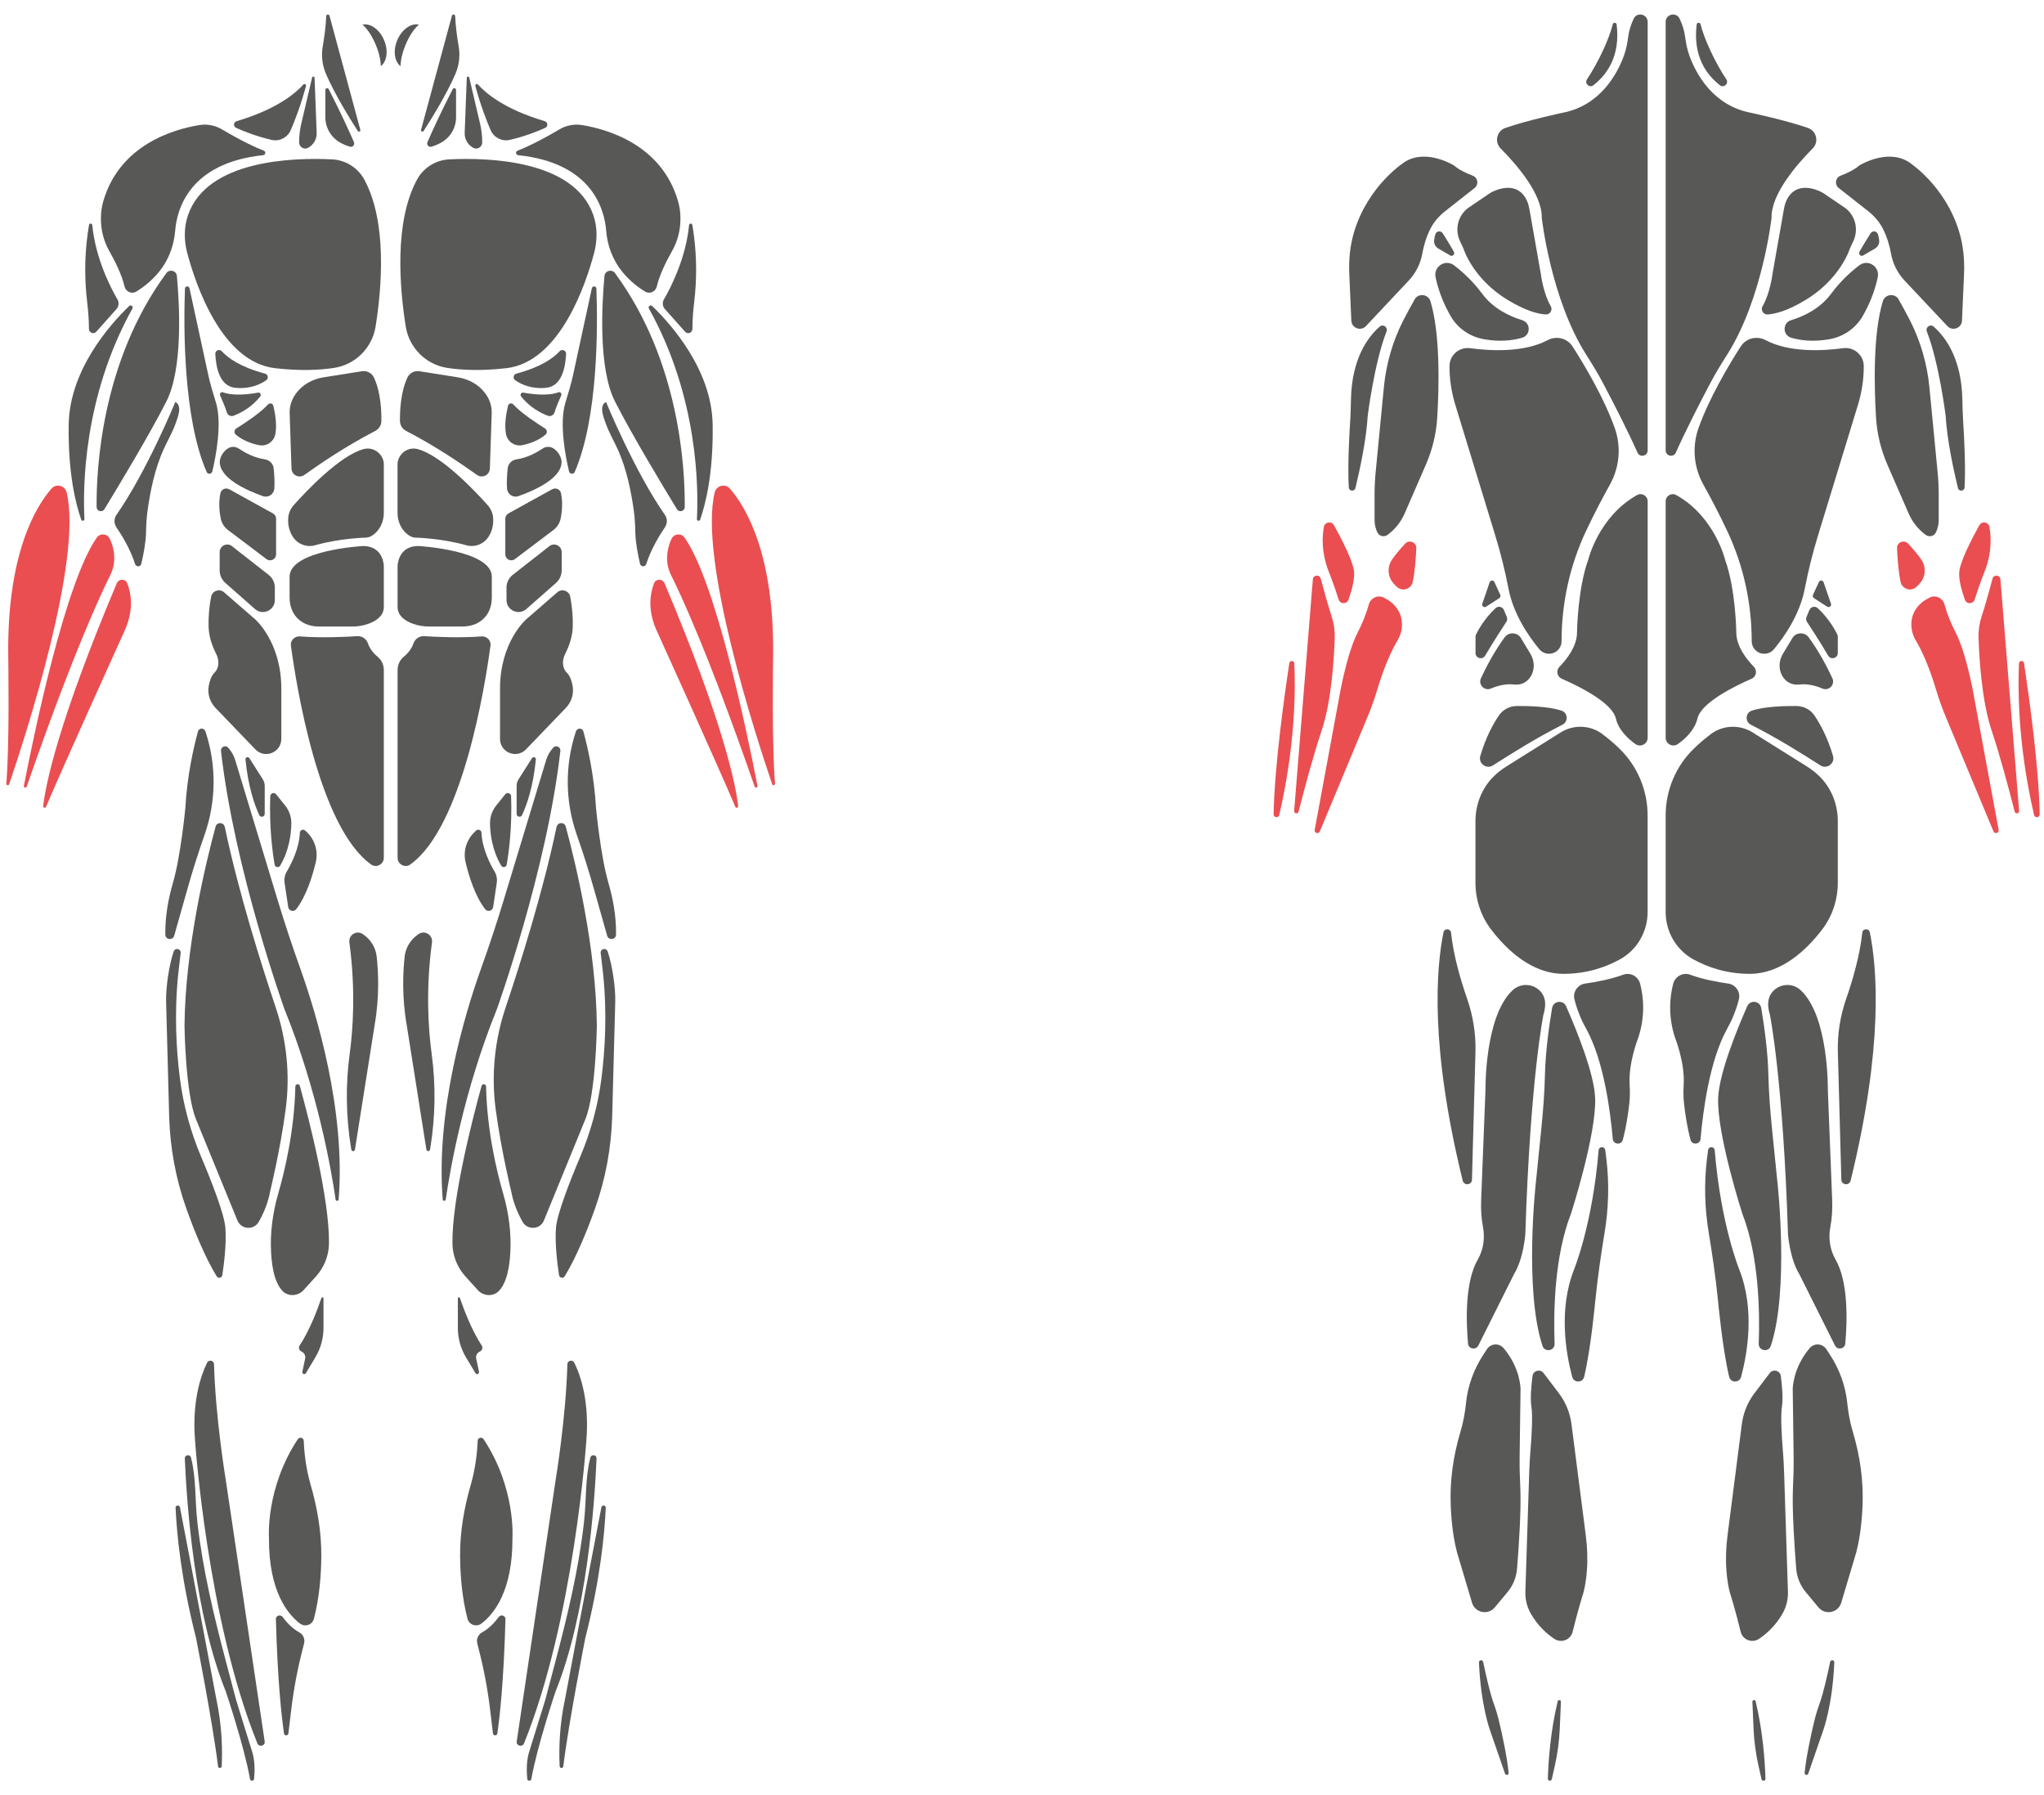 <?xml version="1.0" encoding="UTF-8"?>
<svg id="Laag_1" xmlns="http://www.w3.org/2000/svg" version="1.1" viewBox="0 0 410 360">
  <!-- Generator: Adobe Illustrator 29.6.1, SVG Export Plug-In . SVG Version: 2.1.1 Build 9)  -->
  <defs>
    <style>
      .st0 {
        fill: #ea4e51;
      }

      .st1 {
        fill: #585857;
      }
    </style>
  </defs>
  <g>
    <path class="st1" d="M77.05,8.08c-.91-2.2-2.8-3.51-4.35-3.13.9.72,1.91,2.19,2.68,4.04.67,1.62,1,3.15,1,4.28,1.23-.92,1.55-3.09.67-5.19Z"/>
    <path class="st1" d="M66.09,3.15l6.19,22.89c.08.31-.33.5-.51.23-1.55-2.4-4.6-7.32-6.37-11.42-.76-1.76-.99-3.69-.66-5.57.28-1.59.6-3.81.7-6.05.02-.38.54-.44.64-.08Z"/>
    <path class="st1" d="M65.26,18.02v5.49c0,2.11,1.14,4.06,2.99,5.09.57.32,1.23.61,1.95.82.54.16,1.02-.4.8-.91-.8-1.85-2.54-5.71-5.07-10.64-.17-.32-.66-.21-.66.16Z"/>
    <path class="st1" d="M62.6,15.57l-2.17,9.25c-.29,1.23-.43,2.48-.43,3.74h0c0,.92.98,1.52,1.79,1.09h0c1.11-.59,1.78-1.76,1.73-3.01l-.42-11.03c-.01-.29-.43-.34-.5-.05Z"/>
    <path class="st1" d="M60.85,16.95c-1.55,1.74-5.33,4.97-13.39,7.35-.64.19-.7,1.07-.1,1.34,1.57.71,4.12,1.73,7.15,2.42,1.56.35,3.16-.48,3.8-1.95.83-1.91,2-4.92,3.07-8.86.09-.32-.31-.54-.53-.29Z"/>
    <path class="st1" d="M52.94,30.23c-1.7-.66-4.42-1.92-8.43-4.29-1.36-.8-2.95-1.11-4.51-.86-5.05.82-15.96,3.88-19.27,15.24-.33,1.13-.49,2.31-.49,3.49v.07c0,2.27.57,4.51,1.69,6.48,1.12,1.97,2.49,4.69,3.05,7.09.25,1.06,1.44,1.59,2.37,1.02,1.31-.8,3.03-2.08,4.58-3.99,1.9-2.33,2.97-5.23,3.21-8.22.34-4.22,2.77-13.58,17.65-15.14.48-.05.59-.71.14-.89Z"/>
    <path class="st1" d="M17.86,45.11c-.11.64-.23,1.4-.34,2.28-.55,4.33-.56,8.72-.05,13.06.2,1.68.38,3.71.37,5.51,0,.78.96,1.15,1.48.56l4.05-4.55c.47-.53.55-1.3.19-1.92-1.33-2.28-4.39-8.17-5.05-14.9-.04-.39-.58-.43-.65-.04Z"/>
    <path class="st1" d="M26.56,61.88c.23-.42-.31-.84-.65-.51-3.86,3.73-11.95,12.82-12.13,23.76-.16,9.92,1.48,16.16,2.51,19.08.13.37.67.26.65-.13-.32-6.06-.3-24.4,9.63-42.21Z"/>
    <path class="st1" d="M33.36,54.78c.64-.87,2.02-.52,2.12.56.53,5.73,1.25,18.55-2.1,25.16-3.33,6.57-9.59,16.95-12.43,21.61-.44.73-1.56.42-1.57-.43-.07-7.63.98-29.24,13.98-46.89Z"/>
    <path class="st1" d="M23.34,105.73c1.07,1.57,2.83,4.43,3.76,7.39.2.63,1.11.59,1.25-.06.43-1.86.9-4.31.94-6.17.03-1.58.11-3.16.34-4.73.5-3.45,1.34-8.02,3.26-12.2.68-1.49,1.71-3.28,2.31-4.97.44-1.24,1.45-3.62-.03-4.38,0,0-5.72,13.93-11.81,22.64-.52.75-.52,1.73-.01,2.48Z"/>
    <path class="st0" d="M13.37,98.75c-.34-1.39-2.11-1.84-3.05-.76-3.2,3.68-9.01,13.25-8.66,34.07,0,0,.28,17.04-.39,25.09-.03.35.46.45.57.12,3.35-9.85,14.77-45.07,11.53-58.52Z"/>
    <path class="st0" d="M22.02,108.04c.57,1.2,1.08,2.91.84,4.91-.11.91-.43,1.78-.84,2.6-1.56,3.1-7.29,15.19-16.66,42.19-.12.35-.64.22-.57-.14,2.11-10.88,8.36-40.87,14.62-49.78.66-.95,2.12-.82,2.61.23Z"/>
    <path class="st0" d="M23.45,116.95c.39-.92,1.71-.92,2.07,0,.78,1.98,1.37,5.26-.46,9.4,0,0-12.64,27.87-15.83,35.46-.13.32-.6.19-.57-.15.5-4.3,2.96-16.72,14.78-44.72Z"/>
    <path class="st1" d="M66.61,31.96c-7.71-.38-25.03.07-28.89,11.16-.84,2.43-.83,5.07-.18,7.55,1.64,6.21,6.84,21.93,17.64,23.17,5,.57,8.91.39,11.84-.06,4.28-.66,7.64-4.02,8.32-8.29,1.22-7.64,2.38-20.91-2.26-29.47-1.3-2.4-3.76-3.93-6.48-4.06Z"/>
    <path class="st1" d="M76.5,84.44c.03-2-.12-5.77-1.49-8.72-.42-.92-1.43-1.43-2.43-1.27l-7.69,1.22c-2.16.34-4.17,1.43-5.47,3.18-.78,1.04-1.36,2.37-1.32,4l.37,11.11c.04,1.31,1.53,2.05,2.59,1.28,3-2.15,8.36-5.8,14.19-8.81.75-.39,1.24-1.15,1.25-2Z"/>
    <path class="st1" d="M76.99,93.22v9.61c0,1.53-.57,3.03-1.69,4.07-.53.49-1.16.88-1.87.92,0,0-5.16.09-10.23,1.53-1.69.48-3.51-.22-4.46-1.7-.61-.95-1.06-2.22-.92-3.86.08-.93.48-1.79,1.09-2.48,2.33-2.62,9.22-9.97,14.05-11.25,2.04-.54,4.04,1.05,4.04,3.16Z"/>
    <path class="st1" d="M58.1,119.95c0,1.35.41,2.7,1.28,3.73.87,1.03,2.31,1.97,4.66,1.97h6.53c1.14,0,2.28-.16,3.35-.56,1.46-.53,3.07-1.54,3.07-3.37v-8.16s0-4.06-4.16-4.06c0,0-14.74.81-14.74,6.16v4.28Z"/>
    <path class="st1" d="M58.36,129.51c1.07,7.95,5.57,36.39,16.1,43.87,1.06.75,2.53-.05,2.53-1.36v-37.64c0-1.01-.43-2-1.21-2.64-.71-.58-1.55-1.48-1.97-2.7-.32-.93-1.22-1.53-2.2-1.46-2.52.17-7.11.37-11.46.05-1.07-.08-1.94.82-1.8,1.88Z"/>
    <path class="st1" d="M37.1,57.89c-.28,7.63-.37,25.92,4.35,36.76.23.53,1.01.45,1.14-.11.72-3.04,1.99-9.61.73-13.78-.55-1.82-1.12-3.64-1.53-5.5l-3.78-17.45c-.12-.53-.9-.47-.92.08Z"/>
    <path class="st1" d="M44.48,70.43c1.25,1.38,3.75,3.18,8.68,4.5.61.16.76.96.25,1.32-1.18.82-3.26,1.82-6.24,1.52-3.14-.32-3.86-4.14-3.98-6.8-.03-.7.82-1.04,1.29-.53Z"/>
    <path class="st1" d="M44.15,79.29c.45,1.01,1.04,2.39,1.35,3.41.18.58.79.89,1.36.67,1.34-.51,3.6-1.64,5.35-3.88.26-.34-.03-.83-.45-.75-1.7.31-4.92.73-7.01-.06-.39-.15-.76.23-.59.61Z"/>
    <path class="st1" d="M47.41,85.92c1.54-.96,4.81-3.09,6.34-4.8.34-.38.96-.24,1.08.26.35,1.45.77,3.84.39,5.72-.31,1.52-1.78,2.49-3.3,2.17-1.34-.28-3.17-.87-4.62-2.11-.39-.34-.33-.97.11-1.24Z"/>
    <path class="st1" d="M47.88,89.95c1.08.73,3.07,1.87,5.2,2.16.95.13,1.71.85,1.81,1.81.13,1.14.23,2.66.14,4.04-.08,1.15-1.2,1.92-2.29,1.54-3.12-1.1-8.96-3.63-8.64-7.12,0,0,.16-1.48,1.6-2.44.66-.44,1.52-.43,2.17.01Z"/>
    <path class="st1" d="M45.97,98.11l8.79,4.86c.38.21.62.61.62,1.05v7.15c0,.99-1.13,1.55-1.92.96l-7.73-5.84c-.75-.57-1.27-1.39-1.46-2.32-.25-1.25-.46-3.14-.06-5.06.17-.78,1.05-1.18,1.75-.79Z"/>
    <path class="st1" d="M46.53,109.53l7.36,5.76c.78.61,1.24,1.55,1.24,2.54v2.51c0,2.06-2.43,3.16-3.98,1.8l-5.94-5.23c-.73-.64-1.15-1.57-1.15-2.54v-3.63c0-1.28,1.47-2,2.48-1.21Z"/>
    <path class="st1" d="M42.35,119.66c.24-1.19,1.68-1.68,2.59-.88l6.26,5.44s5.23,4.51,5.23,13.9v10.06c0,2.73-3.32,4.07-5.21,2.1l-8-8.32c-1.12-1.16-1.63-2.79-1.35-4.38.17-1,.51-2.03,1.14-2.66,1.06-1.06.94-2.63.34-3.81-.87-1.72-1.47-3.57-1.51-5.5-.04-1.66.07-3.7.52-5.95Z"/>
    <path class="st1" d="M41.19,146.66c-.24-.73-1.28-.71-1.48.03-.84,3.07-2.17,8.79-2.53,15.31,0,0-.9,9.57-2.47,14.98-.98,3.35-1.58,6.81-1.55,10.3,0,.05,0,.11,0,.16.02,1.03,1.5,1.21,1.78.22l2.6-9.19c1.04-3.69,2.19-7.34,3.46-10.96.02-.06.04-.13.07-.19,2.29-6.61,2.37-13.79.2-20.44l-.07-.22Z"/>
    <path class="st1" d="M72.82,187.36l.19.14c1.42,1.02,2.36,2.6,2.55,4.34.33,2.99.59,8.06-.42,13.77l-3.94,24.93c-.07.42-.66.42-.73,0-.02-.13-.04-.27-.07-.41-1.01-6.23-1.1-12.58-.25-18.84.62-4.57,1.24-12.61-.07-22.3-.2-1.51,1.49-2.53,2.72-1.64Z"/>
    <path class="st1" d="M50.01,152.03l2.7,4.25c.26.4.39.87.39,1.35v5.59c0,.61-.83.8-1.09.25-.95-2.04-2.24-5.7-2.77-11.17-.04-.43.53-.63.76-.27Z"/>
    <path class="st1" d="M55.39,159.3l1.79,2.22c.83,1.03,1.28,2.32,1.26,3.64-.04,2.11-.44,5.41-2.25,8.45-.28.47-1,.33-1.1-.21-.41-2.36-1.11-7.44-.88-13.71.02-.61.79-.88,1.18-.4Z"/>
    <path class="st1" d="M61.25,166.58c.13.13.27.27.41.41,1.55,1.55,2.19,3.8,1.68,5.93-.68,2.85-1.91,6.8-3.93,9.42-.48.62-1.48.34-1.6-.44l-.73-4.88c-.11-.76.03-1.53.42-2.19.9-1.51,2.51-4.62,2.65-7.83.02-.55.69-.81,1.08-.42Z"/>
    <path class="st1" d="M45.8,149.99l.22.26c.52.63.91,1.37,1.15,2.15l8.55,28.19c1.41,4.66,2.95,9.28,4.59,13.86,3.15,8.84,9.04,28.21,7.62,46.09-.03.36-.56.39-.61.02-.88-6.09-3.64-21.86-10.26-38.18,0,0-10.04-27.9-12.73-51.78-.09-.83.95-1.27,1.47-.63Z"/>
    <path class="st1" d="M45.07,165.82c-.2-.97-1.56-1.01-1.82-.06-2,7.38-6.11,24.4-6.24,40.03,0,0,.18,13.55,2.32,18.71l8.29,20.25c.75,1.84,3.29,2.02,4.28.29.93-1.64,1.86-3.73,2.28-6.1,0,0,2.03-8.2,3.14-16.61.9-6.84.17-13.8-2.03-20.34-2.82-8.4-7.46-23.04-10.2-36.18Z"/>
    <path class="st1" d="M34.84,190.8h0c-.92,2.7-1.6,7.25-1.52,10.11l.61,22.87c.17,6.36,1.33,12.66,3.47,18.66,1.61,4.51,3.71,9.65,6.06,13.52.3.49,1.04.34,1.13-.23.34-2.2.86-6.28.62-9.49-.22-2.81-2.83-9.45-4.85-14.22-2.13-5.03-3.58-10.31-4.27-15.72-.72-5.64-1.17-13.09-.33-21.03l.48-4.15c.1-.86-1.12-1.13-1.39-.31Z"/>
    <path class="st1" d="M60.15,217.79c1.89,6.87,5.93,22.65,5.84,31.54-.02,2.48-.97,4.86-2.64,6.69l-2.46,2.71c-1.14,1.25-3.13,1.35-4.28.11-.52-.56-1.01-1.38-1.41-2.59-.48-1.45-.72-3.23-.82-5-.23-4.02.32-8.05,1.44-11.92,1.3-4.49,3.24-12.63,3.42-21.42.01-.54.78-.64.92-.12Z"/>
    <path class="st1" d="M64.9,260.4c0-.25-.35-.31-.43-.08-.72,2.12-2.28,6.33-4.37,9.53-.28.42-.09.99.37,1.19h0c.55.24.86.83.74,1.42-.14.66-.34,1.6-.56,2.64-.09.43.49.66.71.28l1.9-3.18c1.07-1.78,1.63-3.81,1.63-5.89v-5.93Z"/>
    <path class="st1" d="M60.92,288.95c.09,2.03.39,5.36,1.36,8.71,1.37,4.71,2.21,9.57,2.17,14.47-.03,3.87-.39,8.33-1.49,12.52-.32,1.21-1.78,1.71-2.78.95-2.5-1.89-6.29-6.52-6.23-17.16,0,0-.72-9.99,5.79-19.82.35-.52,1.17-.3,1.19.33Z"/>
    <path class="st1" d="M56.68,324.26c.78,1.08,1.9,2.3,3.36,3.11.79.44,1.18,1.36.95,2.24-.07.25-.14.53-.21.82-1.06,4.06-1.85,8.19-2.35,12.36l-.58,4.83c-.06.52-.81.53-.88.02-.52-3.57-1.29-10.66-1.63-22.91-.02-.73.91-1.05,1.34-.45Z"/>
    <path class="st1" d="M42.93,273.59c-.02-.78-1.06-.99-1.4-.29-1.33,2.74-3.07,7.97-2.38,15.9,0,0,2.44,35.67,12.48,60.43.34.84,1.6.5,1.46-.4l-7.82-52.54s-2.04-12.23-2.34-23.09Z"/>
    <path class="st1" d="M38.31,292.32c-.18-.74-1.28-.59-1.24.17.38,9.09,1.93,31.17,8.2,46.67,0,0,3.7,10.94,4.88,17.62.08.47.77.45.82-.03.16-1.69.17-3.86-.47-5.7l-3.15-10.16-1.99-7.53c-2.43-9.19-4.67-18.47-5.75-27.91-.57-5.03-.2-8.75-1.29-13.12Z"/>
    <path class="st1" d="M36.1,302.29c-.1-.54-.9-.45-.88.1.24,5.24,1.12,14.44,4.1,26.07,0,0,3.36,17.05,4.42,25.78.05.44.7.42.73-.03.16-3.23.09-8.12-1.11-13.63,0,0-5.03-26.8-7.26-38.29Z"/>
    <path class="st1" d="M79.68,8.08c.91-2.2,2.8-3.51,4.35-3.13-.9.72-1.91,2.19-2.68,4.04-.67,1.62-1,3.15-1,4.28-1.23-.92-1.55-3.09-.67-5.19Z"/>
    <path class="st1" d="M90.65,3.15l-6.19,22.89c-.08.31.33.5.51.23,1.55-2.4,4.6-7.32,6.37-11.42.76-1.76.99-3.69.66-5.57-.28-1.59-.6-3.81-.7-6.05-.02-.38-.55-.44-.64-.08Z"/>
    <path class="st1" d="M91.48,18.02v5.49c0,2.11-1.14,4.06-2.99,5.09-.57.32-1.23.61-1.95.82-.54.16-1.02-.4-.8-.91.8-1.85,2.54-5.71,5.07-10.64.17-.32.66-.21.66.16Z"/>
    <path class="st1" d="M94.13,15.57l2.17,9.25c.29,1.23.43,2.48.43,3.74h0c0,.92-.98,1.52-1.79,1.09h0c-1.11-.59-1.78-1.76-1.73-3.01l.42-11.03c.01-.29.43-.34.5-.05Z"/>
    <path class="st1" d="M95.88,16.95c1.55,1.74,5.33,4.97,13.39,7.35.64.19.7,1.07.1,1.34-1.57.71-4.12,1.73-7.15,2.42-1.56.35-3.16-.48-3.8-1.95-.83-1.91-2-4.92-3.07-8.86-.09-.32.31-.54.53-.29Z"/>
    <path class="st1" d="M103.79,30.23c1.7-.66,4.42-1.92,8.43-4.29,1.36-.8,2.95-1.11,4.51-.86,5.05.82,15.96,3.88,19.27,15.24.33,1.13.49,2.31.49,3.49v.07c0,2.27-.57,4.51-1.69,6.48-1.12,1.97-2.49,4.69-3.05,7.09-.25,1.06-1.44,1.59-2.37,1.02-1.31-.8-3.03-2.08-4.58-3.99-1.9-2.33-2.97-5.23-3.21-8.22-.34-4.22-2.77-13.58-17.65-15.14-.48-.05-.59-.71-.14-.89Z"/>
    <path class="st1" d="M138.87,45.11c.11.64.23,1.4.34,2.28.55,4.33.56,8.72.05,13.06-.2,1.68-.38,3.71-.37,5.51,0,.78-.96,1.15-1.48.56l-4.05-4.55c-.47-.53-.55-1.3-.19-1.92,1.33-2.28,4.39-8.17,5.05-14.9.04-.39.58-.43.65-.04Z"/>
    <path class="st1" d="M130.17,61.88c-.23-.42.31-.84.65-.51,3.86,3.73,11.95,12.82,12.13,23.76.16,9.92-1.48,16.16-2.51,19.08-.13.37-.67.26-.65-.13.32-6.06.3-24.4-9.63-42.21Z"/>
    <path class="st1" d="M123.37,54.78c-.64-.87-2.02-.52-2.12.56-.53,5.73-1.25,18.55,2.1,25.16,3.33,6.57,9.59,16.95,12.43,21.61.44.73,1.56.42,1.57-.43.07-7.63-.98-29.24-13.98-46.89Z"/>
    <path class="st1" d="M133.39,105.73c-1.07,1.57-2.83,4.43-3.76,7.39-.2.63-1.11.59-1.25-.06-.43-1.86-.9-4.31-.94-6.17-.03-1.58-.11-3.16-.34-4.73-.5-3.45-1.34-8.02-3.26-12.2-.68-1.49-1.71-3.28-2.31-4.97-.44-1.24-1.45-3.62.03-4.38,0,0,5.72,13.93,11.81,22.64.52.75.52,1.73.01,2.48Z"/>
    <path class="st0" d="M143.36,98.75c.34-1.39,2.11-1.84,3.05-.76,3.2,3.68,9.01,13.25,8.66,34.07,0,0-.28,17.04.39,25.09.03.35-.46.45-.57.12-3.35-9.85-14.77-45.07-11.53-58.52Z"/>
    <path class="st0" d="M134.71,108.04c-.57,1.2-1.08,2.91-.84,4.91.11.91.43,1.78.84,2.6,1.56,3.1,7.29,15.19,16.66,42.19.12.35.64.22.57-.14-2.11-10.88-8.36-40.87-14.62-49.78-.66-.95-2.12-.82-2.61.23Z"/>
    <path class="st0" d="M133.28,116.95c-.39-.92-1.71-.92-2.07,0-.78,1.98-1.37,5.26.46,9.4,0,0,12.64,27.87,15.83,35.46.13.32.6.19.57-.15-.5-4.3-2.96-16.72-14.78-44.72Z"/>
    <path class="st1" d="M90.12,31.96c7.71-.38,25.03.07,28.89,11.16.84,2.43.83,5.07.18,7.55-1.64,6.21-6.84,21.93-17.64,23.17-5,.57-8.91.39-11.84-.06-4.28-.66-7.64-4.02-8.32-8.29-1.22-7.64-2.38-20.91,2.26-29.47,1.3-2.4,3.76-3.93,6.48-4.06Z"/>
    <path class="st1" d="M80.23,84.44c-.03-2,.12-5.77,1.49-8.72.42-.92,1.43-1.43,2.43-1.27l7.69,1.22c2.16.34,4.17,1.43,5.47,3.18.78,1.04,1.36,2.37,1.32,4l-.37,11.11c-.04,1.31-1.53,2.05-2.59,1.28-3-2.15-8.36-5.8-14.19-8.81-.75-.39-1.24-1.15-1.25-2Z"/>
    <path class="st1" d="M79.74,93.22v9.61c0,1.53.57,3.03,1.69,4.07.53.49,1.16.88,1.87.92,0,0,5.16.09,10.23,1.53,1.69.48,3.51-.22,4.46-1.7.61-.95,1.06-2.22.92-3.86-.08-.93-.48-1.79-1.09-2.48-2.33-2.62-9.22-9.97-14.05-11.25-2.04-.54-4.04,1.05-4.04,3.16Z"/>
    <path class="st1" d="M98.64,119.95c0,1.35-.41,2.7-1.28,3.73-.87,1.03-2.31,1.97-4.66,1.97h-6.53c-1.14,0-2.28-.16-3.35-.56-1.46-.53-3.07-1.54-3.07-3.37v-8.16s0-4.06,4.16-4.06c0,0,14.74.81,14.74,6.16v4.28Z"/>
    <path class="st1" d="M98.38,129.51c-1.07,7.95-5.57,36.39-16.1,43.87-1.06.75-2.53-.05-2.53-1.36v-37.64c0-1.01.43-2,1.21-2.64.71-.58,1.55-1.48,1.97-2.7.32-.93,1.22-1.53,2.2-1.46,2.52.17,7.11.37,11.46.05,1.07-.08,1.94.82,1.8,1.88Z"/>
    <path class="st1" d="M119.63,57.89c.28,7.63.37,25.92-4.35,36.76-.23.53-1.01.45-1.14-.11-.72-3.04-1.99-9.61-.73-13.78.55-1.82,1.12-3.64,1.53-5.5l3.78-17.45c.12-.53.9-.47.92.08Z"/>
    <path class="st1" d="M112.26,70.43c-1.25,1.38-3.75,3.18-8.68,4.5-.61.16-.76.96-.25,1.32,1.18.82,3.26,1.82,6.24,1.52,3.14-.32,3.86-4.14,3.98-6.8.03-.7-.82-1.04-1.29-.53Z"/>
    <path class="st1" d="M112.58,79.29c-.45,1.01-1.04,2.39-1.35,3.41-.18.58-.79.89-1.36.67-1.34-.51-3.6-1.64-5.35-3.88-.26-.34.04-.83.45-.75,1.7.31,4.92.73,7.01-.06.39-.15.76.23.59.61Z"/>
    <path class="st1" d="M109.32,85.92c-1.54-.96-4.81-3.09-6.34-4.8-.34-.38-.96-.24-1.08.26-.35,1.45-.77,3.84-.39,5.72.31,1.52,1.78,2.49,3.3,2.17,1.34-.28,3.17-.87,4.62-2.11.39-.34.33-.97-.11-1.24Z"/>
    <path class="st1" d="M108.85,89.95c-1.08.73-3.07,1.87-5.2,2.16-.95.13-1.71.85-1.81,1.81-.13,1.14-.23,2.66-.14,4.04.08,1.15,1.2,1.92,2.29,1.54,3.12-1.1,8.96-3.63,8.64-7.12,0,0-.16-1.48-1.6-2.44-.66-.44-1.52-.43-2.17.01Z"/>
    <path class="st1" d="M110.77,98.11l-8.79,4.86c-.38.21-.62.61-.62,1.05v7.15c0,.99,1.13,1.55,1.92.96l7.73-5.84c.75-.57,1.27-1.39,1.46-2.32.25-1.25.46-3.14.06-5.06-.17-.78-1.05-1.18-1.75-.79Z"/>
    <path class="st1" d="M110.2,109.53l-7.36,5.76c-.78.61-1.24,1.55-1.24,2.54v2.51c0,2.06,2.43,3.16,3.98,1.8l5.94-5.23c.73-.64,1.15-1.57,1.15-2.54v-3.63c0-1.28-1.47-2-2.48-1.21Z"/>
    <path class="st1" d="M114.38,119.66c-.24-1.19-1.68-1.68-2.59-.88l-6.26,5.44s-5.23,4.51-5.23,13.9v10.06c0,2.73,3.32,4.07,5.21,2.1l8-8.32c1.12-1.16,1.63-2.79,1.35-4.38-.17-1-.51-2.03-1.14-2.66-1.06-1.06-.94-2.63-.34-3.81.87-1.72,1.47-3.57,1.51-5.5.04-1.66-.07-3.7-.52-5.95Z"/>
    <path class="st1" d="M115.54,146.66c.24-.73,1.28-.71,1.48.03.84,3.07,2.17,8.79,2.53,15.31,0,0,.9,9.57,2.47,14.98.98,3.35,1.58,6.81,1.55,10.3,0,.05,0,.11,0,.16-.02,1.03-1.5,1.21-1.78.22l-2.6-9.19c-1.04-3.69-2.19-7.34-3.46-10.96-.02-.06-.04-.13-.07-.19-2.29-6.61-2.37-13.79-.2-20.44l.07-.22Z"/>
    <path class="st1" d="M83.91,187.36l-.19.14c-1.42,1.02-2.36,2.6-2.55,4.34-.33,2.99-.59,8.06.42,13.77l3.94,24.93c.07.42.66.42.73,0,.02-.13.04-.27.07-.41,1.01-6.23,1.1-12.58.25-18.84-.62-4.57-1.24-12.61.07-22.3.2-1.51-1.49-2.53-2.72-1.64Z"/>
    <path class="st1" d="M106.72,152.03l-2.7,4.25c-.26.4-.39.87-.39,1.35v5.59c0,.61.83.8,1.09.25.95-2.04,2.24-5.7,2.77-11.17.04-.43-.53-.63-.76-.27Z"/>
    <path class="st1" d="M101.34,159.3l-1.79,2.22c-.83,1.03-1.28,2.32-1.26,3.64.04,2.11.44,5.41,2.25,8.45.28.47,1,.33,1.1-.21.41-2.36,1.11-7.44.88-13.71-.02-.61-.79-.88-1.18-.4Z"/>
    <path class="st1" d="M95.48,166.58c-.13.13-.27.27-.41.41-1.55,1.55-2.19,3.8-1.68,5.93.68,2.85,1.91,6.8,3.93,9.42.48.62,1.48.34,1.6-.44l.73-4.88c.11-.76-.03-1.53-.42-2.19-.9-1.51-2.51-4.62-2.65-7.83-.02-.55-.69-.81-1.08-.42Z"/>
    <path class="st1" d="M110.93,149.99l-.22.26c-.52.63-.91,1.37-1.15,2.15l-8.55,28.19c-1.41,4.66-2.95,9.28-4.59,13.86-3.15,8.84-9.04,28.21-7.62,46.09.03.36.56.39.61.02.88-6.09,3.64-21.86,10.26-38.18,0,0,10.04-27.9,12.73-51.78.09-.83-.95-1.27-1.47-.63Z"/>
    <path class="st1" d="M111.66,165.82c.2-.97,1.56-1.01,1.82-.06,2,7.38,6.11,24.4,6.24,40.03,0,0-.18,13.55-2.32,18.71l-8.29,20.25c-.75,1.84-3.29,2.02-4.28.29-.93-1.64-1.86-3.73-2.28-6.1,0,0-2.03-8.2-3.14-16.61-.9-6.84-.17-13.8,2.03-20.34,2.82-8.4,7.46-23.04,10.2-36.18Z"/>
    <path class="st1" d="M121.89,190.8h0c.92,2.7,1.6,7.25,1.52,10.11l-.61,22.87c-.17,6.36-1.33,12.66-3.47,18.66-1.61,4.51-3.71,9.65-6.06,13.52-.3.49-1.04.34-1.13-.23-.34-2.2-.86-6.28-.62-9.49.22-2.81,2.83-9.45,4.85-14.22,2.13-5.03,3.58-10.31,4.27-15.72.72-5.64,1.17-13.09.33-21.03l-.48-4.15c-.1-.86,1.12-1.13,1.39-.31Z"/>
    <path class="st1" d="M96.59,217.79c-1.89,6.87-5.93,22.65-5.84,31.54.02,2.48.97,4.86,2.64,6.69l2.46,2.71c1.14,1.25,3.13,1.35,4.28.11.52-.56,1.01-1.38,1.41-2.59.48-1.45.72-3.23.82-5,.23-4.02-.32-8.05-1.44-11.92-1.3-4.49-3.24-12.63-3.42-21.42-.01-.54-.78-.64-.92-.12Z"/>
    <path class="st1" d="M91.83,260.4c0-.25.35-.31.43-.08.72,2.12,2.28,6.33,4.37,9.53.28.42.09.99-.37,1.19h0c-.55.24-.86.83-.74,1.42.14.66.34,1.6.56,2.64.09.43-.49.66-.71.28l-1.9-3.18c-1.07-1.78-1.63-3.81-1.63-5.89v-5.93Z"/>
    <path class="st1" d="M95.82,288.95c-.09,2.03-.39,5.36-1.36,8.71-1.37,4.71-2.21,9.57-2.17,14.47.03,3.87.39,8.33,1.49,12.52.32,1.21,1.78,1.71,2.78.95,2.5-1.89,6.29-6.52,6.23-17.16,0,0,.72-9.99-5.79-19.82-.35-.52-1.17-.3-1.19.33Z"/>
    <path class="st1" d="M100.05,324.26c-.78,1.08-1.9,2.3-3.36,3.11-.79.44-1.18,1.36-.95,2.24.07.25.14.53.21.82,1.06,4.06,1.85,8.19,2.35,12.36l.58,4.83c.06.52.81.53.88.02.52-3.57,1.29-10.66,1.63-22.91.02-.73-.91-1.05-1.34-.45Z"/>
    <path class="st1" d="M113.81,273.59c.02-.78,1.06-.99,1.4-.29,1.33,2.74,3.07,7.97,2.38,15.9,0,0-2.44,35.67-12.48,60.43-.34.84-1.6.5-1.46-.4l7.82-52.54s2.04-12.23,2.34-23.09Z"/>
    <path class="st1" d="M118.42,292.32c.18-.74,1.28-.59,1.24.17-.38,9.09-1.93,31.17-8.2,46.67,0,0-3.7,10.94-4.88,17.62-.08.47-.77.45-.82-.03-.16-1.69-.17-3.86.47-5.7l3.15-10.16,1.99-7.53c2.43-9.19,4.67-18.47,5.75-27.91.57-5.03.2-8.75,1.29-13.12Z"/>
    <path class="st1" d="M120.63,302.29c.1-.54.9-.45.88.1-.24,5.24-1.12,14.44-4.1,26.07,0,0-3.36,17.05-4.42,25.78-.05.44-.7.42-.73-.03-.16-3.23-.09-8.12,1.11-13.63,0,0,5.03-26.8,7.26-38.29Z"/>
  </g>
  <g>
    <path class="st1" d="M297.5,333.27c.58,2.77,1.36,6.18,2.01,8.03.46,1.28.87,2.57,1.18,3.9.67,2.82,1.63,7.21,1.92,10.34.04.44-.57.57-.72.16l-3.02-8.72s-1.85-5.04-2.21-13.59c-.02-.51.72-.61.82-.11Z"/>
    <path class="st1" d="M313.1,341.29l-.23,5.41c-.11,2.48-.44,4.95-.98,7.37l-.62,2.74c-.11.47-.8.39-.79-.1.11-3.64.53-9.52,1.97-15.51.09-.39.67-.31.65.09Z"/>
    <path class="st1" d="M309.64,275.39l3.03,3.99c1.38,1.82,2.26,3.96,2.55,6.22l2.86,22.24c.31,2.38.41,4.78.23,7.16-.13,1.77-.42,3.72-1,5.38,0,0-.95,3.15-1.86,6.88-.4,1.62-2.29,2.33-3.68,1.4-1.49-.99-3.26-2.57-4.68-5-.78-1.35-1.17-2.89-1.12-4.44.16-4.99.59-18.17.77-23.89.05-1.61.15-3.21.28-4.82.2-2.5.46-6.57.15-8.49-.25-1.57-.02-4.08.23-6.06.14-1.11,1.55-1.48,2.23-.59Z"/>
    <path class="st1" d="M298.26,270.58l-.7,1.06c-1.92,2.93-3.15,6.27-3.5,9.76-.17,1.68-.5,3.71-1.15,5.88-1.43,4.78-2.12,9.75-1.91,14.73.15,3.55.6,7.43,1.66,10.66l2.61,8.75c.6,2.02,3.21,2.56,4.56.94l2.55-3.06c1.11-1.33,1.78-2.97,1.92-4.7.33-4.06.87-11.8.65-16.35-.1-2.05-.16-4.1-.13-6.16l.18-13.52s.02-4.17-3.39-8.2c-.9-1.07-2.58-.97-3.35.2Z"/>
    <path class="st1" d="M289.55,186.96c-1.48,7.23-2.76,22.9,3.85,49.81.26,1.07,1.83.91,1.86-.19l.7-25.62c.1-3.65-.49-7.27-1.69-10.72-1.23-3.53-2.71-8.5-3.21-13.19-.09-.87-1.33-.94-1.51-.08Z"/>
    <path class="st1" d="M294.47,269.44c-.41-4.6-.62-12.4,1.96-16.86,1.12-1.94,1.45-4.24,1.05-6.44,0-.04-.01-.07-.02-.11-.33-1.77-.43-3.58-.36-5.38l.87-22.13s-.21-14.7,5.45-19.94c2.47-2.29,6.57-.59,6.52,2.78,0,.64-.11,1.35-.35,2.13,0,0-2.65,13.01-3.63,44.05,0,0-.35,4.84-2.25,7.95l-7.17,14.34c-.5.99-1.98.71-2.08-.39Z"/>
    <path class="st1" d="M311.33,202.16c-.61,3.62-1.33,8.79-1.43,13.3-.09,3.74-.38,7.47-.76,11.19l-1.1,10.84s-2.33,21.3,1.37,32.43c.45,1.36,2.47.99,2.42-.44-.24-6.5-.03-17.6,3.29-26.08,0,0,5.18-16.07,4.84-23.32-.23-4.83-3.59-13.21-5.82-18.28-.59-1.35-2.57-1.09-2.81.36Z"/>
    <path class="st1" d="M317.97,197.25c2.07-.3,5.15-.85,7.6-1.77,1.45-.54,3.03.31,3.42,1.81.65,2.51,1.1,6.4-.39,10.87,0,0-1.96,4.9-1.72,9.28.07,1.26.09,2.52-.05,3.77-.22,1.97-.63,4.87-1.32,7.38-.3,1.11-1.92.95-2.01-.19-.49-5.66-1.81-15.64-5.27-21.97-.42-.78-.84-1.55-1.18-2.37-.42-1.01-.95-2.38-1.25-3.7-.34-1.47.69-2.91,2.19-3.12Z"/>
    <path class="st1" d="M321.99,230.63c.08.58.16,1.19.23,1.82.59,4.91.45,9.88-.36,14.76-.59,3.55-1.38,8.73-1.88,13.81,0,0-.87,9.48-2.22,15.1-.3,1.24-2.06,1.25-2.39.02-1.27-4.74-2.79-13.49.35-21.51,0,0,3.73-9.06,4.94-23.95.07-.8,1.22-.84,1.32-.05Z"/>
    <path class="st1" d="M300.65,143.5c-1.1,1.62-2.61,4.32-3.72,8.1-.44,1.5,1.24,2.74,2.55,1.89,3.47-2.24,8.97-5.66,13.93-8.15,1.22-.61,1.09-2.42-.21-2.83-1.66-.53-4.4-.96-8.94-.92-1.45.01-2.8.71-3.61,1.91Z"/>
    <path class="st1" d="M321.43,147.23c1.08.81,2.27,1.79,3.44,2.94,3.61,3.51,5.62,8.35,5.62,13.38v19.35c0,3.93-2.1,7.59-5.54,9.49-2.8,1.54-6.6,2.91-11.31,2.91-6.46,0-11.52-4.93-14.54-8.89-2.06-2.69-3.14-6.01-3.14-9.39v-12.34c0-3.39,1.3-6.7,3.74-9.05.67-.65,1.45-1.28,2.38-1.87l10.98-6.88c2.59-1.62,5.92-1.49,8.37.34Z"/>
    <path class="st1" d="M298.81,116.77l-1.48,4.3c-.16.46.35.86.76.6l2.66-1.72c.21-.14.29-.41.19-.64l-1.18-2.58c-.19-.42-.8-.39-.95.05Z"/>
    <path class="st1" d="M301.67,122.34l.58,1.4c.13.32.1.68-.09.96-.73,1.11-2.66,4.07-4.26,6.79-.54.91-1.93.53-1.93-.53v-3.26c0-.16.03-.31.1-.45.35-.73,1.64-3.18,3.94-5.3.53-.48,1.38-.28,1.65.38Z"/>
    <path class="st1" d="M305.08,127.97l1.91,3.16c.89,1.47.91,3.37-.1,4.76-.65.88-1.67,1.57-3.28,1.38-1.58-.18-3.19.24-4.57.82-1.29.54-2.57-.81-1.98-2.07,1.08-2.33,2.65-5.31,4.73-8.18.83-1.15,2.57-1.08,3.3.13Z"/>
    <path class="st1" d="M330.5,100.54v47.41c0,1.27-1.43,1.99-2.46,1.26-1.55-1.1-3.37-2.82-3.93-5.15-.76-3.16-7.36-6.42-10.84-7.94-.95-.41-1.19-1.64-.47-2.39,1.52-1.56,3.53-4.15,3.53-6.89,0,0,.11-8.73,2.25-14.58,0,0,2.05-8.65,9.8-12.98.95-.53,2.12.16,2.12,1.25Z"/>
    <path class="st1" d="M330.5,90.34V4.39c0-1.57-2.14-2.06-2.8-.64-.51,1.08-.93,2.29-1.09,3.55-.18,1.34-.43,2.66-.89,3.92-1.37,3.7-4.76,9.96-12.31,11.4,0,0-6.81,1.44-11.43,3.03-1.74.6-2.28,2.8-.98,4.11,3.26,3.28,8.38,9.21,8.26,13.93,0,0,1.82,16.25,8.88,27.39,1.2,1.89,2.38,3.8,3.42,5.78,1.93,3.65,4.87,9.36,6.9,13.91.47,1.05,2.04.71,2.04-.44h0Z"/>
    <path class="st1" d="M324.28,4.92c-.05-.44-.68-.48-.78-.05-.68,2.83-2.88,7.62-5.17,11.04-.55.83.49,1.8,1.28,1.19,2.66-2.06,5.45-5.78,4.67-12.18Z"/>
    <path class="st1" d="M315.43,69.47c2.43,3.8,6.29,10.28,8.45,16.32,1.34,3.74,1,7.88-.93,11.35-1.37,2.46-3.12,5.76-4.82,9.37-3.25,6.9-4.9,14.45-4.9,22.08h0c0,.52-.16,1.02-.45,1.44h0c-.96,1.37-2.95,1.45-4.02.16-2.14-2.59-5.19-7.01-6.17-12.11-.7-3.61-1.58-7.18-2.66-10.69l-8.03-26.25c-.76-2.49-1.15-5.08-1.15-7.69h0c0-2.21,1.93-3.91,4.12-3.62,4.24.56,10.86.88,15.56-1.61,1.75-.93,3.92-.42,4.99,1.25Z"/>
    <path class="st1" d="M287.96,55.58c-.45-2.13,1.97-3.69,3.7-2.37,1.75,1.33,3.8,3.2,5.64,5.69,2.17,2.94,5.37,4.49,8.03,5.31,1.76.54,1.74,3.01-.03,3.53-1.94.56-4.47.84-7.6.3-2.83-.49-5.3-2.17-6.73-4.66-1.12-1.95-2.35-4.63-3.02-7.79Z"/>
    <path class="st1" d="M289.39,46.78c.61.97,1.54,2.46,2.24,3.72.27.48-.27,1.01-.75.73l-2.36-1.38c-.58-.34-.92-.97-.85-1.64.04-.4.12-.86.27-1.28.23-.63,1.09-.71,1.45-.15Z"/>
    <path class="st1" d="M294.7,41.56l4.07-2.76c.15-.1.29-.19.45-.27,1.1-.56,5.17-2.3,7.04,1.66.26.55.41,1.15.52,1.75l2.3,13.04s.47,3.86,1.97,6.4c.45.76-.12,1.74-1,1.68-1.52-.09-3.95-.7-7.53-2.85-7.03-4.2-8.93-10.25-8.93-10.25,0,0-.26-.64-.67-1.47-1.22-2.44-.48-5.41,1.78-6.94Z"/>
    <path class="st1" d="M295.43,35.24c-1.29-.49-2.78-1.18-3.72-2.02,0,0-5.55-3.51-9.93-.75,0,0-7.32,4.61-10.16,14.03-.82,2.73-1.1,5.6-.97,8.45l.41,9.35c.07,1.51,1.91,2.19,2.94,1.09l8.57-9.12c1.4-1.49,2.35-3.34,2.71-5.34.26-1.46.75-3.3,1.64-5.05.7-1.38,1.73-2.56,2.95-3.52l5.92-4.66c.87-.69.67-2.07-.37-2.46Z"/>
    <path class="st1" d="M283.76,60.06c-.69,1.2-1.5,2.68-2.31,4.26-2.11,4.16-3.41,8.67-3.86,13.31l-1.66,17.16c-.14,1.45-.21,2.9-.21,4.35v5.18c0,.84.19,1.67.55,2.43h0c.37.78,1.36,1.03,2.05.52h0c1.5-1.1,2.68-2.57,3.42-4.27l4.28-9.83c1.3-2.99,2.07-6.17,2.27-9.42.38-6.26.62-16.8-1.36-23.33-.44-1.47-2.43-1.69-3.19-.36Z"/>
    <path class="st1" d="M276.75,65.5c-2.42,2.12-5.56,6.42-5.76,14.47-.04,1.61-.07,3.21-.18,4.81-.21,3.26-.49,8.85-.26,12.98.04.77,1.14.87,1.33.12.89-3.67,2.18-9.62,2.47-14.52,0,0,1.33-10.68,3.77-16.87.33-.85-.68-1.59-1.37-.99Z"/>
    <path class="st0" d="M279.28,112.13c.61-.85,1.48-1.94,2.6-3.12.81-.86,2.26-.25,2.21.93-.08,1.99-.27,4.6-.71,6.74-.29,1.4-1.98,2.02-3.07,1.1-.38-.31-.75-.7-1.08-1.15-.96-1.34-.92-3.16.05-4.5Z"/>
    <path class="st0" d="M267.57,105.33c-.5-.9-1.84-.66-2.02.35-.35,1.98-.46,4.93.74,8.32,0,0,1.36,3.41,2.22,6.23.29.95,1.63.99,1.97.05.66-1.85,1.29-4.12,1.12-5.71-.23-2.08-2.52-6.53-4.02-9.25Z"/>
    <path class="st0" d="M258.62,132.99c-1.06,7.01-2.97,20.76-3.15,30.3-.01.69.97.82,1.13.15,1.39-5.92,3.57-17.54,3.03-30.39-.03-.61-.92-.67-1.01-.06Z"/>
    <path class="st0" d="M264.92,116.03c.68,2.53,1.52,5.56,2.19,7.6.46,1.39.67,2.86.62,4.33-.14,4.21-.67,12.75-2.62,18.53-1.61,4.77-3.43,11.58-4.63,16.28-.14.54-.93.4-.89-.15l3.75-46.44c.07-.9,1.35-1.02,1.58-.14Z"/>
    <path class="st0" d="M274.55,121.3s.02-.06.02-.09c.34-1.26,1.73-1.95,2.91-1.4,1.01.47,2.12,1.22,2.89,2.44,1.19,1.88,1.09,4.31-.06,6.22-.98,1.64-2.55,4.79-4.13,10.1-.52,1.75-1.15,3.47-1.85,5.16l-9.59,23.01c-.25.6-1.15.33-1.03-.31l4.76-25.74s1.5-9.26,3.85-13.81c.92-1.79,1.69-3.65,2.23-5.59Z"/>
    <path class="st1" d="M367.11,333.27c-.58,2.77-1.36,6.18-2.01,8.03-.46,1.28-.87,2.57-1.19,3.9-.67,2.82-1.63,7.21-1.92,10.34-.04.44.57.57.72.16l3.02-8.72s1.85-5.04,2.21-13.59c.02-.51-.72-.61-.82-.11Z"/>
    <path class="st1" d="M351.51,341.29l.23,5.41c.11,2.48.44,4.95.98,7.37l.62,2.74c.11.47.8.39.79-.1-.11-3.64-.53-9.52-1.97-15.51-.09-.39-.67-.31-.65.09Z"/>
    <path class="st1" d="M354.97,275.39l-3.03,3.99c-1.38,1.82-2.26,3.96-2.55,6.22l-2.86,22.24c-.31,2.38-.41,4.78-.23,7.16.13,1.77.42,3.72,1,5.38,0,0,.95,3.15,1.86,6.88.4,1.62,2.29,2.33,3.68,1.4,1.49-.99,3.26-2.57,4.68-5,.78-1.35,1.17-2.89,1.12-4.44-.16-4.99-.59-18.17-.77-23.89-.05-1.61-.15-3.21-.28-4.82-.2-2.5-.46-6.57-.15-8.49.25-1.57.02-4.08-.23-6.06-.14-1.11-1.55-1.48-2.23-.59Z"/>
    <path class="st1" d="M366.35,270.58l.69,1.06c1.92,2.93,3.15,6.27,3.5,9.76.17,1.68.5,3.71,1.15,5.88,1.43,4.78,2.12,9.75,1.91,14.73-.15,3.55-.6,7.43-1.66,10.66l-2.61,8.75c-.6,2.02-3.21,2.56-4.56.94l-2.55-3.06c-1.11-1.33-1.78-2.97-1.92-4.7-.33-4.06-.87-11.8-.65-16.35.1-2.05.16-4.1.13-6.16l-.18-13.52s-.02-4.17,3.39-8.2c.9-1.07,2.58-.97,3.35.2Z"/>
    <path class="st1" d="M375.06,186.96c1.48,7.23,2.76,22.9-3.85,49.81-.26,1.07-1.83.91-1.86-.19l-.7-25.62c-.1-3.65.49-7.27,1.69-10.72,1.23-3.53,2.71-8.5,3.21-13.19.09-.87,1.33-.94,1.51-.08Z"/>
    <path class="st1" d="M370.14,269.44c.41-4.6.62-12.4-1.96-16.86-1.12-1.94-1.45-4.24-1.05-6.44,0-.04.01-.07.02-.11.33-1.77.43-3.58.36-5.38l-.87-22.13s.21-14.7-5.45-19.94c-2.47-2.29-6.57-.59-6.52,2.78,0,.64.11,1.35.35,2.13,0,0,2.65,13.01,3.63,44.05,0,0,.35,4.84,2.25,7.95l7.17,14.34c.5.99,1.98.71,2.08-.39Z"/>
    <path class="st1" d="M353.28,202.16c.61,3.62,1.33,8.79,1.43,13.3.09,3.74.38,7.47.76,11.19l1.1,10.84s2.33,21.3-1.37,32.43c-.45,1.36-2.47.99-2.42-.44.24-6.5.03-17.6-3.29-26.08,0,0-5.18-16.07-4.84-23.32.23-4.83,3.59-13.21,5.82-18.28.59-1.35,2.57-1.09,2.81.36Z"/>
    <path class="st1" d="M346.64,197.25c-2.07-.3-5.15-.85-7.6-1.77-1.45-.54-3.03.31-3.42,1.81-.65,2.51-1.1,6.4.39,10.87,0,0,1.96,4.9,1.72,9.28-.07,1.26-.09,2.52.05,3.77.22,1.97.63,4.87,1.32,7.38.3,1.11,1.92.95,2.01-.19.49-5.66,1.81-15.64,5.27-21.97.42-.78.84-1.55,1.18-2.37.42-1.01.95-2.38,1.25-3.7.34-1.47-.69-2.91-2.19-3.12Z"/>
    <path class="st1" d="M342.62,230.63c-.08.58-.16,1.19-.23,1.82-.59,4.91-.45,9.88.36,14.76.59,3.55,1.38,8.73,1.88,13.81,0,0,.87,9.48,2.22,15.1.3,1.24,2.06,1.25,2.39.02,1.27-4.74,2.79-13.49-.35-21.51,0,0-3.73-9.06-4.94-23.95-.07-.8-1.22-.84-1.32-.05Z"/>
    <path class="st1" d="M363.96,143.5c1.1,1.62,2.61,4.32,3.72,8.1.44,1.5-1.24,2.74-2.55,1.89-3.47-2.24-8.97-5.66-13.93-8.15-1.22-.61-1.09-2.42.21-2.83,1.66-.53,4.4-.96,8.94-.92,1.45.01,2.8.71,3.61,1.91Z"/>
    <path class="st1" d="M343.17,147.23c-1.08.81-2.27,1.79-3.44,2.94-3.61,3.51-5.62,8.35-5.62,13.38v19.35c0,3.93,2.1,7.59,5.54,9.49,2.8,1.54,6.6,2.91,11.31,2.91,6.46,0,11.52-4.93,14.54-8.89,2.06-2.69,3.14-6.01,3.14-9.39v-12.34c0-3.39-1.3-6.7-3.74-9.05-.67-.65-1.46-1.28-2.38-1.87l-10.98-6.88c-2.59-1.62-5.92-1.49-8.37.34Z"/>
    <path class="st1" d="M365.79,116.77l1.48,4.3c.16.46-.35.86-.76.6l-2.66-1.72c-.21-.14-.29-.41-.19-.64l1.18-2.58c.19-.42.8-.39.95.05Z"/>
    <path class="st1" d="M362.94,122.34l-.58,1.4c-.13.32-.1.68.09.96.73,1.11,2.66,4.07,4.26,6.79.54.91,1.93.53,1.93-.53v-3.26c0-.16-.03-.31-.1-.45-.35-.73-1.64-3.18-3.94-5.3-.53-.48-1.38-.28-1.65.38Z"/>
    <path class="st1" d="M359.53,127.97l-1.91,3.16c-.89,1.47-.91,3.37.1,4.76.65.88,1.67,1.57,3.28,1.38,1.58-.18,3.19.24,4.57.82,1.29.54,2.57-.81,1.98-2.07-1.08-2.33-2.65-5.31-4.73-8.18-.83-1.15-2.57-1.08-3.3.13Z"/>
    <path class="st1" d="M334.11,100.54v47.41c0,1.27,1.43,1.99,2.46,1.26,1.55-1.1,3.37-2.82,3.93-5.15.76-3.16,7.36-6.42,10.84-7.94.95-.41,1.19-1.64.47-2.39-1.52-1.56-3.53-4.15-3.53-6.89,0,0-.11-8.73-2.25-14.58,0,0-2.05-8.65-9.8-12.98-.95-.53-2.12.16-2.12,1.25Z"/>
    <path class="st1" d="M334.11,90.34V4.39c0-1.57,2.14-2.06,2.8-.64.51,1.08.93,2.29,1.09,3.55.18,1.34.43,2.66.89,3.92,1.37,3.7,4.76,9.96,12.31,11.4,0,0,6.81,1.44,11.43,3.03,1.74.6,2.28,2.8.98,4.11-3.26,3.28-8.38,9.21-8.26,13.93,0,0-1.82,16.25-8.88,27.39-1.2,1.89-2.38,3.8-3.42,5.78-1.93,3.65-4.87,9.36-6.9,13.91-.47,1.05-2.04.71-2.04-.44h0Z"/>
    <path class="st1" d="M340.33,4.92c.05-.44.68-.48.78-.05.68,2.83,2.88,7.62,5.17,11.04.55.83-.49,1.8-1.28,1.19-2.66-2.06-5.45-5.78-4.67-12.18Z"/>
    <path class="st1" d="M349.17,69.47c-2.43,3.8-6.29,10.28-8.45,16.32-1.34,3.74-1,7.88.93,11.35,1.37,2.46,3.12,5.76,4.82,9.37,3.25,6.9,4.9,14.45,4.9,22.08h0c0,.52.16,1.02.45,1.44h0c.96,1.37,2.95,1.45,4.02.16,2.14-2.59,5.19-7.01,6.17-12.11.7-3.61,1.58-7.18,2.66-10.69l8.03-26.25c.76-2.49,1.15-5.08,1.15-7.69h0c0-2.21-1.93-3.91-4.12-3.62-4.24.56-10.86.88-15.56-1.61-1.75-.93-3.92-.42-4.99,1.25Z"/>
    <path class="st1" d="M376.65,55.58c.45-2.13-1.97-3.69-3.7-2.37-1.75,1.33-3.8,3.2-5.64,5.69-2.17,2.94-5.37,4.49-8.03,5.31-1.76.54-1.74,3.01.03,3.53,1.94.56,4.47.84,7.6.3,2.83-.49,5.3-2.17,6.73-4.66,1.12-1.95,2.35-4.63,3.02-7.79Z"/>
    <path class="st1" d="M375.22,46.78c-.61.97-1.54,2.46-2.24,3.72-.27.48.27,1.01.75.73l2.36-1.38c.58-.34.92-.97.85-1.64-.04-.4-.12-.86-.27-1.28-.23-.63-1.09-.71-1.45-.15Z"/>
    <path class="st1" d="M369.91,41.56l-4.07-2.76c-.15-.1-.29-.19-.45-.27-1.1-.56-5.17-2.3-7.04,1.66-.26.55-.41,1.15-.52,1.75l-2.3,13.04s-.47,3.86-1.97,6.4c-.45.76.12,1.74,1,1.68,1.52-.09,3.95-.7,7.53-2.85,7.03-4.2,8.93-10.25,8.93-10.25,0,0,.26-.64.67-1.47,1.22-2.44.48-5.41-1.78-6.94Z"/>
    <path class="st1" d="M369.18,35.24c1.29-.49,2.78-1.18,3.72-2.02,0,0,5.55-3.51,9.93-.75,0,0,7.32,4.61,10.16,14.03.82,2.73,1.1,5.6.97,8.45l-.41,9.35c-.07,1.51-1.91,2.19-2.94,1.09l-8.57-9.12c-1.4-1.49-2.35-3.34-2.71-5.34-.26-1.46-.75-3.3-1.64-5.05-.7-1.38-1.73-2.56-2.95-3.52l-5.92-4.66c-.87-.69-.67-2.07.37-2.46Z"/>
    <path class="st1" d="M380.84,60.06c.69,1.2,1.5,2.68,2.31,4.26,2.1,4.16,3.41,8.67,3.86,13.31l1.66,17.16c.14,1.45.21,2.9.21,4.35v5.18c0,.84-.19,1.67-.55,2.43h0c-.37.78-1.36,1.03-2.05.52h0c-1.5-1.1-2.68-2.57-3.42-4.27l-4.28-9.83c-1.3-2.99-2.07-6.17-2.27-9.42-.38-6.26-.62-16.8,1.36-23.33.44-1.47,2.43-1.69,3.19-.36Z"/>
    <path class="st1" d="M387.86,65.5c2.42,2.12,5.56,6.42,5.76,14.47.04,1.61.07,3.21.18,4.81.21,3.26.49,8.85.27,12.98-.04.77-1.15.87-1.33.12-.89-3.67-2.18-9.62-2.47-14.52,0,0-1.33-10.68-3.77-16.87-.33-.85.68-1.59,1.37-.99Z"/>
    <path class="st0" d="M385.33,112.13c-.61-.85-1.48-1.94-2.6-3.12-.81-.86-2.26-.25-2.21.93.08,1.99.27,4.6.71,6.74.29,1.4,1.98,2.02,3.07,1.1.38-.31.75-.7,1.08-1.15.96-1.34.92-3.16-.05-4.5Z"/>
    <path class="st0" d="M397.04,105.33c.5-.9,1.84-.66,2.02.35.35,1.98.46,4.93-.74,8.32,0,0-1.36,3.41-2.22,6.23-.29.95-1.63.99-1.97.05-.66-1.85-1.29-4.12-1.12-5.71.23-2.08,2.52-6.53,4.02-9.25Z"/>
    <path class="st0" d="M405.99,132.99c1.06,7.01,2.97,20.76,3.15,30.3.01.69-.97.82-1.13.15-1.39-5.92-3.57-17.54-3.03-30.39.03-.61.92-.67,1.01-.06Z"/>
    <path class="st0" d="M399.68,116.03c-.68,2.53-1.52,5.56-2.19,7.6-.46,1.39-.67,2.86-.62,4.33.14,4.21.67,12.75,2.62,18.53,1.61,4.77,3.43,11.58,4.63,16.28.14.54.93.4.89-.15l-3.75-46.44c-.07-.9-1.35-1.02-1.58-.14Z"/>
    <path class="st0" d="M390.06,121.3s-.02-.06-.02-.09c-.34-1.26-1.73-1.95-2.91-1.4-1.01.47-2.12,1.22-2.89,2.44-1.19,1.88-1.09,4.31.06,6.22.98,1.64,2.55,4.79,4.13,10.1.52,1.75,1.15,3.47,1.85,5.16l9.59,23.01c.25.6,1.15.33,1.03-.31l-4.76-25.74s-1.5-9.26-3.85-13.81c-.92-1.79-1.69-3.65-2.23-5.59Z"/>
  </g>
</svg>